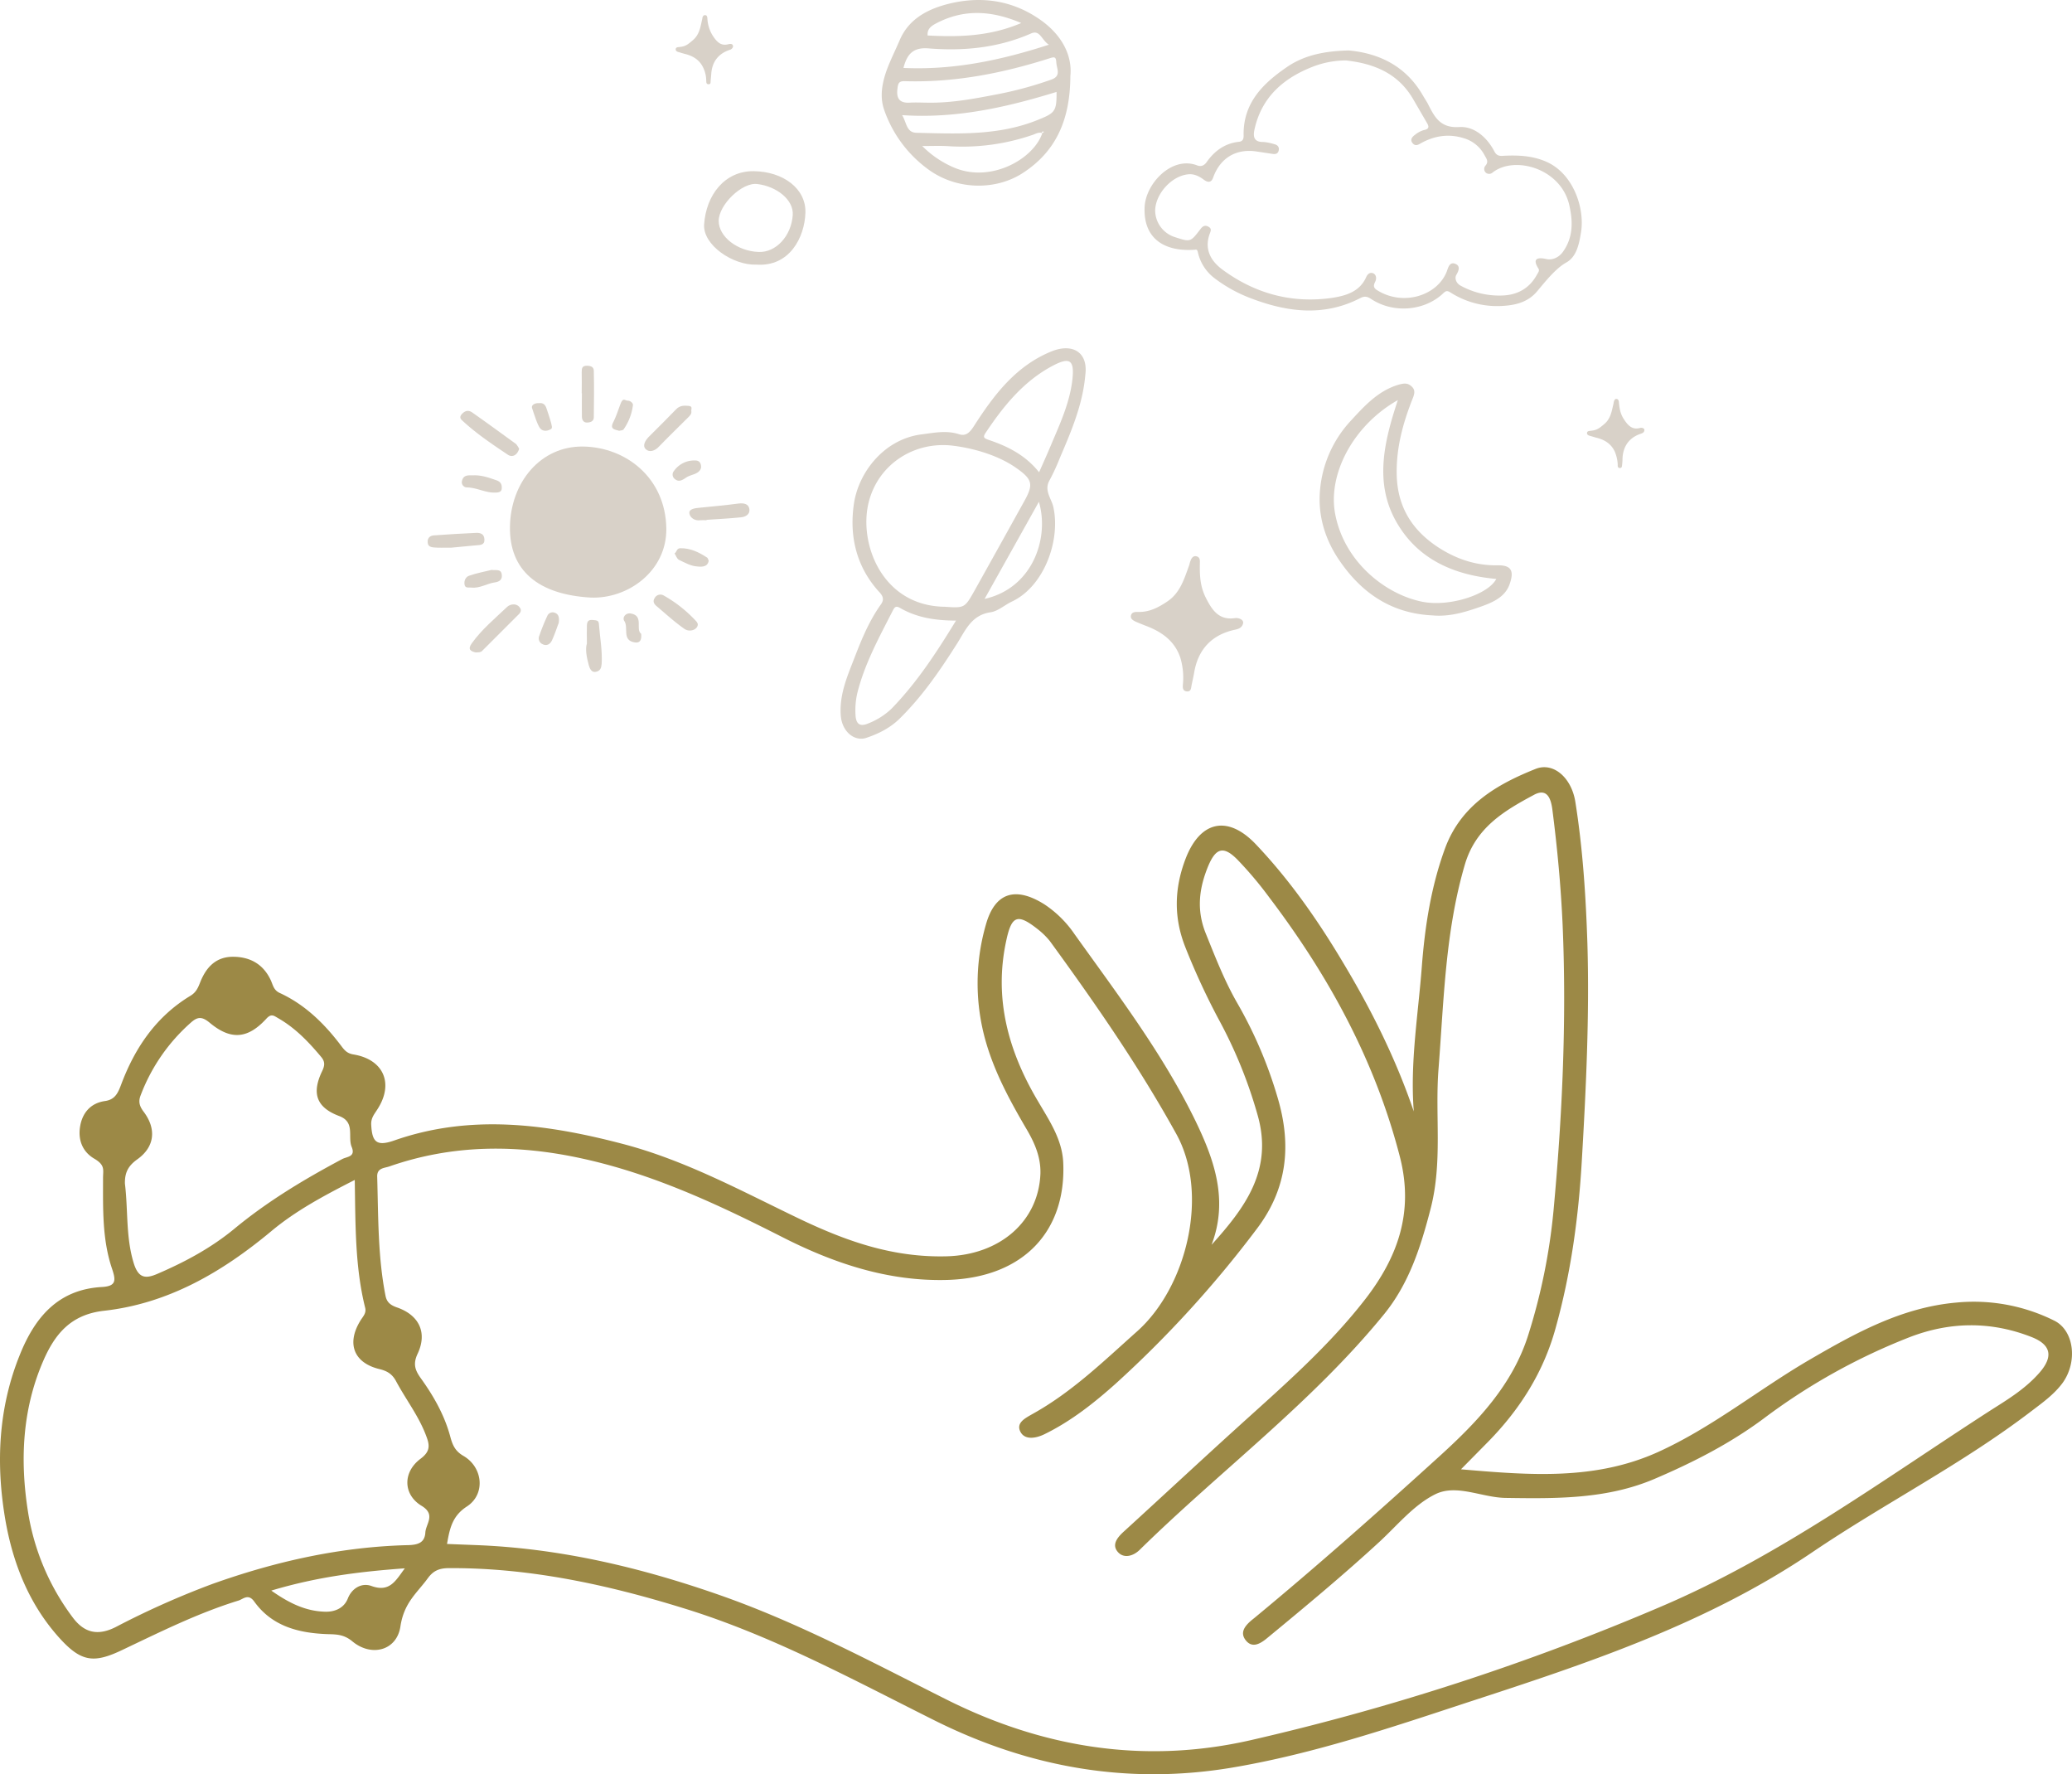 <svg xmlns="http://www.w3.org/2000/svg" width="1080" height="924.6" viewBox="-0.009 -0 1079.996 924.599" style=""><g><g data-name="Layer 2"><path d="M642.5 921.1c41.9-7.1 81.9-20.6 122-33.8 62.6-20.4 125-41 180.3-78.5 37.4-25.3 77.9-45.8 114-73.4 5.8-4.4 11.8-8.7 16.2-14.6 8.1-11.1 6.1-27.5-4.3-32.6a94 94 0 0 0-50.9-9.4c-28.5 2.5-52.7 15.9-76.6 29.8-26.6 15.5-50.6 35.2-79 48.1-32.8 14.8-66.6 12.1-102.7 9l14.1-14.3c16.6-16.9 28.9-36.3 35.2-59.2 8-28.6 12-57.9 13.7-87.6 2.2-37.5 4-75.1 2.9-112.7-.8-24.8-2.4-49.6-6.3-74.1-2-12.5-11.4-20.8-20.7-17.1-20.3 8.1-38.9 18.9-47.2 41.4-7.3 19.9-10.5 40.7-12.1 61.5-1.9 25.1-6.2 50.1-4.2 75.6-9.3-27.3-22-52.8-36.7-77.3-13.2-22.2-28-43.4-45.8-62.1-14.7-15.3-28.9-11.8-36.4 7.6-6 15.6-6.3 30.9-.1 46.4a368 368 0 0 0 17.2 37.2 240.5 240.5 0 0 1 20.4 50.1c8.2 28.7-6.6 48.3-24 67.6 8.8-23.1 1.6-43.9-8.3-64.4-17.1-35.2-40.7-66.1-63.2-97.6a57.2 57.2 0 0 0-15.6-15.4c-15.1-9.5-25.9-6.3-30.6 10.8a110.2 110.2 0 0 0 .2 61.3c4.8 16.4 12.9 31.1 21.4 45.6 4 6.9 7.1 14.1 6.9 22.5-.9 24.9-21 42.5-49 43.2s-52.1-7.9-76.1-19.3c-30.3-14.5-59.8-30.7-92.7-39.3-39.7-10.4-79.4-15.7-119.2-1.7-9 3.1-11.3.7-11.8-7.9-.3-3.8 1.5-5.7 3.2-8.4 8.7-13.4 3.3-26-12.5-28.6-3-.5-4.4-1.9-6-4-8.7-11.6-18.8-21.7-32.1-27.9-3.3-1.4-3.7-3.8-4.8-6.4-3.8-8.5-10.6-12.5-19.6-12.6s-14.1 5.3-17.2 12.9c-1.2 3-2.1 5.5-5.2 7.4-17.9 10.8-29 27.1-36.2 46.4-1.6 4.2-3.1 7.8-8.5 8.5-7.5 1.1-11.8 6.3-12.9 13.5s1.6 13.1 7.4 16.5 4.6 5.8 4.6 10.1c0 15.9-.5 32 4.7 47.3 2 6 2.3 9.1-5.4 9.5-22.8 1.3-34.9 15.9-42.7 35.4-11.2 27.7-12.5 56.5-7.6 85.5 3.9 22.8 12.3 44.2 28 61.7 11.5 12.8 18.1 13.7 33.1 6.5 19.8-9.4 39.4-19.2 60.5-25.7 2.5-.8 5.1-3.8 8.2.5 9.4 13.1 23.5 16.5 38.5 17 4.8.1 8.5.3 12.7 3.8 9.9 8.2 23.1 4.8 25-7.8s8.7-17.4 14.4-25.3c2.7-3.6 5.6-5 10.4-5.1 42.1-.3 82.7 8.5 122.5 20.8 46 14.1 88.2 37.1 131 58.5 49.3 24.6 100.9 33.8 155.5 24.6zm-571-316.9c9.2-6.5 10.1-15.9 3.4-24.8-2.2-2.9-2.9-5.3-1.6-8.6a95.5 95.5 0 0 1 26.3-38c3.3-2.9 5.6-3.2 9.6.1 11 9.2 19.8 8.6 29.5-1.9 2.6-2.9 3.9-1.8 6.1-.5 9 5.1 16 12.4 22.6 20.3 2 2.4 2 4.4.4 7.6-5.5 11.6-2.7 18.8 9 23.2 8.5 3.2 4.3 10.8 6.5 16.1s-2.6 5-5.1 6.4c-19.7 10.5-38.7 21.9-56 36.2-12.1 10-25.7 17.3-40.1 23.5-6.4 2.8-10 2.2-12.4-5.5-4.2-13.7-2.9-27.7-4.6-41.5-.1-5.5 1.5-9.1 6.4-12.6zm122.1 222.3c-5.3-1.9-10.3 1.4-12.3 6.5s-6.9 7.1-12 6.9c-9.7-.3-18.1-4.1-27.9-11 24-7.2 46.2-9.9 69.6-11.6-4.7 6.3-7.8 12.7-17.4 9.2zm28.1-27.9c-.3 5.2-3.6 6.4-8.6 6.6-35.2.8-69.2 8.4-102.3 20.2a438.6 438.6 0 0 0-50.5 22.5c-9.5 4.8-16.5 2.9-22.4-5a123.6 123.6 0 0 1-23.4-55.6c-4.1-26.4-2.9-52.7 7.9-77.8 6.1-14.2 14.4-24.4 31.6-26.4 33.6-3.7 61.7-20.1 87.4-41.5 12.8-10.7 27.6-18.6 43.5-26.7.4 23.3.1 45.2 5.4 66.5.8 3-1.2 4.7-2.5 6.9-7.3 11.9-3.4 22 10.1 25.2 4 1 6.6 2.6 8.6 6.4 5.1 9.5 11.8 18.1 15.6 28.3 1.9 4.9 2.3 8.1-2.9 12-9.4 7-9.1 18.7.5 24.5 7.6 4.6 2.3 9.3 2 13.9zm26.7 6.6l-15.4-.6c1.4-8.2 2.8-14.6 10.3-19.5 9.8-6.3 8.5-20.3-1.6-26.3-4.4-2.5-5.8-5.6-7-10.1-3-11.2-8.7-21.2-15.4-30.5-2.9-4.1-4.2-7.3-1.6-12.8 5.1-10.9.8-20.1-10.9-24.1-3.7-1.3-5.3-3-5.9-6.2-4-20.4-3.7-41.2-4.3-61.8-.2-4.8 3.8-4.5 6.5-5.5 32.8-11.4 66-11.5 99.7-4.2 37.1 8 70.9 23.8 104.4 40.8 27 13.8 55.5 23.5 86.7 22.6 39.3-1.2 61.7-25.1 60.3-60.7-.4-12.3-7.2-22.2-13.1-32.3-15.5-26-23.2-53.6-16.6-83.9 2.8-13.1 5.9-14.2 16.6-5.7a38.5 38.5 0 0 1 6.1 6c23.6 32.4 46.4 65.2 65.9 100.5 17.4 31.4 5.4 79.9-20.4 102.9-17.4 15.5-34 31.7-54.6 43.1-3.4 2-8.6 4.4-6.3 9.1s8.3 3.5 12.6 1.4c13.9-6.8 25.9-16.3 37.3-26.5a576.3 576.3 0 0 0 73.3-80.4c16.2-21.3 18.2-44.1 10.9-68.6a225.2 225.2 0 0 0-20.9-49c-6.7-11.6-11.5-24-16.5-36.4s-3.5-23.7 1.3-35.3c4-9.4 8-10.5 15.2-3.2a194.4 194.4 0 0 1 16.6 19.7c31 40.9 55.2 85.1 68.1 135.3 7.3 28.6-1.1 52-17.9 73.8-19.8 25.6-44.3 46.6-68.2 68.3-19.3 17.5-38.5 35.4-57.8 53-3.3 3-6.4 6.7-3.3 10.5s8.2 2.4 11.6-1c42.1-41.3 89.8-76.7 127.3-122.7 13-16 19.1-34.9 24.3-55.1 6.3-24.5 2.2-48.6 4.1-72.8 2.8-35.8 3.5-71.8 13.8-106.7 5.7-19 20.3-27.7 35.8-36 7.2-4 9 2.3 9.7 7.3 2.6 20.2 4.5 40.4 5.4 60.8 2.1 49.7-.2 99.3-4.8 148.9a312.3 312.3 0 0 1-13.1 64.3c-8.2 26.1-26.5 45.3-46.2 63.2-31.6 28.7-63.6 57.1-96.5 84.3l-1.5 1.2c-3.4 2.9-6.4 6.4-3 10.6s7.6 1.6 10.9-1.1c19.9-16.4 39.8-32.9 58.8-50.4 9.4-8.7 17.9-19.2 29-24.7s24.2 1.7 36.6 1.9c26.5.4 53 .7 77.9-10 19.9-8.5 39.1-18.3 56.6-31.3a320.4 320.4 0 0 1 76.5-42.6c21-8 42.2-8.2 63.3.1 10.1 4 11.4 10.2 3.9 18.7s-16.6 13.9-25.7 19.7c-55.8 36-109.7 75.7-171.1 101.9a1260.5 1260.5 0 0 1-214.4 69.8c-55.1 12.5-108 4-158.3-21.2-38.9-19.5-77.2-40.1-118.4-54.5s-83-24.3-126.6-26z" fill="#9c8946"></path><g fill="#d8d1c8"><path d="M703 26.3c15.5 1.4 29.8 7.9 38.8 23.7.8 1.4 1.8 2.8 2.6 4.4 3.4 6.7 6.4 12.5 16.4 11.8 7.6-.4 14.2 5.3 18 12.5 1.1 2.2 2.4 2.7 4.7 2.5 7.7-.4 15.3-.1 22.5 3.1 13.8 6 20.1 23.8 18.1 36.6-1 6.2-2.3 12.9-7.7 15.9s-10.6 9.5-15.2 15-10.9 7.2-17.7 7.6a45.2 45.2 0 0 1-27.5-7c-1.8-1.1-2.4-.8-3.7.4-9.6 9.2-26 10.8-37.8 2.9-1.6-1-3-1.6-5.4-.4-18.7 9.7-37.7 7.5-56.7.3a74.8 74.8 0 0 1-19.2-10.5 23.2 23.2 0 0 1-8.8-13.5c-.5-2.1-.9-1.4-2.5-1.4-14.6.8-26-5.5-25.3-22.2.5-12.4 14.3-26.9 27.4-21.8 1.6.6 3.4.5 5-1.8 4-5.7 9.4-9.7 16.7-10.5 2.2-.2 2.6-1.7 2.5-3.6-.2-16.7 10.1-26.8 22.5-35.3 9-6.2 19.5-8.4 32.3-8.7zm-1.4 5.2a48 48 0 0 0-17.7 3.4c-14.9 5.9-26.1 15.6-29.9 32-.9 3.8-.9 7.2 4.6 7.1a25.5 25.5 0 0 1 5.5 1.1c1.8.4 2.8 1.5 2.4 3.3s-1.7 2-3.2 1.8l-8.6-1.3c-10.7-1.5-18.8 3.6-22.4 13.7-1 2.8-2.9 2.5-4.9 1s-4.7-3-7.6-2.8c-8.8.5-17.6 10.1-17.7 19a14.7 14.7 0 0 0 10.4 13.8c8 2.6 8 2.6 13.2-4.2.9-1.2 2.1-2.3 3.9-1.4s1.7 1.8 1.1 3.4c-3.1 8 0 14.2 6.2 18.9 17.1 12.7 36.5 18 57.6 14.9 6.9-1.1 14.2-3.1 17.6-10.8.6-1.4 1.9-2.7 3.6-2s1.9 2.8 1.1 4.4-1.2 3 .8 4.3c13.7 8.8 31.9 2.9 36.6-9.9.7-2 1.5-4.9 4.4-3.7s1.5 4 .5 5.7-.2 4.3 2.1 5.6a41.7 41.7 0 0 0 21.7 5.2c7.8-.2 14.2-3.6 18.1-10.7.6-1.1 1.6-2.2.9-3.3-4-6.2 1-5.7 4.1-5s6.5-.8 8.6-3.7c5.4-7.5 5.3-15.8 3.4-24.2-4.2-19.3-28.5-26.2-40-17.2a2.7 2.7 0 0 1-3.4.2 2.6 2.6 0 0 1-.4-3.7c1.9-2.1.6-3.7-.4-5.5a17.9 17.9 0 0 0-10.9-8.9c-7.7-2.4-15.2-1.3-22.2 2.6-1.7 1-3.1 1.7-4.5-.1s0-3.3 1.4-4.3a13.1 13.1 0 0 1 4.5-2.4c3.2-.6 2.7-2.1 1.4-4.2l-7.2-12.4c-7.9-13.2-20.4-18.1-34.7-19.7z"></path><path d="M565.7 195.3c-1.3 15.4-7.3 29.4-13.3 43.4a109.4 109.4 0 0 1-5.3 11.5c-3.1 5.3.9 9.5 1.9 13.9 3.9 17.2-4.6 41.4-21.6 49.4-3.8 1.8-7.3 5.1-11.3 5.6-9.6 1.5-12.8 9.1-17 15.9-9 14.2-18.4 28-30.5 39.8-4.9 4.7-10.8 7.6-17 9.7s-12.9-3.2-13.4-12c-.7-11 3.7-20.7 7.4-30.3s7.6-18.9 13.6-27.3c2.6-3.6-.6-5.9-2-7.6-11.3-13.1-14.5-28.8-12.1-44.9s15.5-33.4 35-36c6.5-.8 13.1-2.3 19.8-.1 3.5 1.1 5.5-.8 7.7-4.2 10.4-16.2 21.8-31.4 40.5-39 11-4.4 19.1.5 17.6 12.2zm-73.3 120.9c10.4.7 10.4.7 15.6-8.5q12.9-23.1 25.7-46.2c5.1-9.1 4.6-11.6-4.1-17.7s-20.9-10-32.6-11.5c-20.3-2.6-39.2 9.5-44.2 29.4-5.4 21.4 6.9 54.1 39.6 54.5zm5.9 7.2c-10.7 0-20.4-1.5-29.2-6.6-2.1-1.2-2.8-.5-3.8 1.5-7.1 13.9-14.7 27.7-18.5 43.1a39.9 39.9 0 0 0-.9 10.9c.2 4.9 2.1 6.7 6.9 4.6a37.2 37.2 0 0 0 11.9-7.6c13.2-13.6 23.4-29.2 33.6-45.9zm43.3-77.3c2.6-5.8 4.9-11 7.1-16.3 4.5-10.5 9.1-21 10.3-32.4 1-9.7-1.4-11.4-9.9-7-15.4 8-26 21.1-35.4 35.2-1.6 2.4-.7 2.8 1.8 3.7 9.8 3.3 19 7.9 26.1 16.8zm-.1 15.4l-28.3 50.6c25-5.6 33.9-31.6 28.3-50.6z"></path><path d="M557.9 39.6c-.1 23.3-7.8 39.5-24.7 50.5-14.2 9.3-35.2 9.2-50.4-2.6a64.2 64.2 0 0 1-21.9-30.1c-2.9-8.1-.6-16.7 2.8-24.7 1.7-4 3.6-7.9 5.3-11.9 4.7-10.9 14.4-15.9 24.6-18.6C510.5-2.2 527-.2 541.8 10c11.5 7.9 17.2 18.7 16.1 29.6zm-14.5 29.8c-1.8-.7-3.3.2-4.9.8a112.4 112.4 0 0 1-43.8 6c-4.3-.3-8.7-.1-14-.1a51.8 51.8 0 0 0 17 11.4c18.9 7.8 41.1-4.6 45.6-18.2l.9-.6-.6-.2c-.7.2-.7.5-.2.9zm-59.6-15.9c11.7.2 23.2-1.9 34.6-4.1a192.8 192.8 0 0 0 29.8-8c5-1.9 2.6-5.6 2.4-8.6s-.6-3.4-3.6-2.4c-24.5 7.8-49.5 12.7-75.4 11.9-2.9-.1-3.5 1-3.8 3.7-.7 5 .8 7.8 6.3 7.5 3.2-.2 6.5 0 9.7 0zM470.2 60c2.4 3.9 2.2 9.1 7.5 9.2 21.4.5 42.7 1.6 63.2-6.7 8.9-3.6 9.9-4.3 9.8-14.6-26 8-52.3 14-80.5 12.1zm.7-24.6c25.9 1.2 50.5-3.9 75.8-12.1-3.8-2.4-4.6-7.9-9.2-5.9-17.3 7.6-35.3 9.3-53.7 7.8-8.1-.6-11.1 3.3-12.9 10.2zM532.3 12c-15.8-6.7-30.1-7.3-44.4.2-2.6 1.4-4.7 2.9-4.4 6.3 16.1.8 32.1.6 48.8-6.5z"></path><path d="M746.6 320.7c-20.9-1-36.4-11.2-48.1-28.1-8-11.4-11.8-24.4-10.4-37.9a60.6 60.6 0 0 1 15.3-34.7c7.3-7.9 14.5-16.2 25.5-19.5 2.9-.8 4.8-1.1 7 1s1.1 4.5.1 7c-4.8 12.3-8.2 24.8-8 38.3.2 17.1 7.9 29.4 21.6 38.4 9.4 6.1 19.6 9.6 31.1 9.4 7.2-.1 8.6 3.1 6.1 10s-9.4 9.6-15.7 11.8c-7.8 2.7-15.8 5.1-24.5 4.3zm-18-112.2c-23.2 13.1-36.8 38.7-32.6 59.7 4.8 24.5 25.9 41.5 45.4 45.4 14.2 2.8 34.3-3.8 38.5-11.9-22.2-2-41.3-10.3-52.4-30.3s-6.1-41.3 1.1-62.9z"></path><path d="M394.3 137.9c-12.2.5-28-10.2-27.3-20.9 1-15.3 10.7-28 25.9-27.8s27.3 9 26.9 21.7-8.2 28.2-25.5 27zm1.1-6.6c9 .4 17.1-8.3 17.8-19.3.5-7.9-8.4-14.9-18.5-16.1-8-1-20.1 10.9-20.1 19.2s9.8 15.8 20.8 16.2z"></path><path d="M307.7 311.4c-27.1-1.6-42.3-14-41.9-37s15.9-42 38.1-41.7 43 16.2 43.4 42.7c.3 22.2-20.1 36.9-39.6 36z"></path><path d="M270.6 233.9c-1.1 3.5-3.7 4.6-6 3-8.2-5.5-16.4-11-23.6-17.7-.5-.5-2-1.6-.2-3.5s3.6-2 5.4-.7c7.7 5.4 15.2 10.9 22.8 16.4a13.2 13.2 0 0 1 1.6 2.5z"></path><path d="M247.9 340c-2.5-.6-4.4-1.5-1.9-4.9 5.2-7.2 12-12.8 18.4-18.9 1.3-1.2 4.4-2.1 6.3.1s-.1 3.6-1.4 4.9l-18 18c-.9.9-1.9.7-3.4.8z"></path><path d="M360.3 214.1c.4 1.6-.8 2.6-1.9 3.7-5 5-10.1 9.9-15 15-2.1 2.2-4.9 3.1-6.8 1.3s-.3-4.5 1.5-6.4c4.8-4.8 9.6-9.5 14.3-14.4 1.9-2 4.1-2 6.4-1.8s1.5 1.4 1.5 2.6z"></path><path d="M368.3 271.1c-1.1 0-2.2-.1-3.2 0-3.1.5-5.6-1.5-5.8-3.7s3-2.6 5.3-2.8c6.8-.7 13.6-1.3 20.4-2.2 2.6-.3 5.2.1 5.6 2.9s-2.1 4.1-4.5 4.3c-5.9.6-11.8.9-17.8 1.3z"></path><path d="M235.3 285.4c-4.3 0-6.7.1-9.1-.1s-3.3-1-3.3-3.1 1.5-3.1 3.3-3.2c7.3-.5 14.6-1 21.9-1.3 2.3-.1 4.3.5 4.4 3.5s-2.4 2.8-4.6 3z"></path><path d="M303.2 204.9c0-3.6.1-7.3 0-10.9 0-1.9.1-3.4 2.6-3.4s3.7.8 3.7 2.7c.2 8.1.1 16.2 0 24.2 0 2.2-2 2.7-3.7 2.7s-2.5-1.5-2.5-3c-.1-4.1 0-8.2 0-12.3z"></path><path d="M363.7 325.2c.2 2.7-4 4.6-7 2.5-5-3.5-9.5-7.6-14.2-11.6-1.4-1.1-2.5-2.5-1.3-4.4a3.4 3.4 0 0 1 4.5-1.5 68.8 68.8 0 0 1 17.4 13.8 4.5 4.5 0 0 1 .6 1.2z"></path><path d="M305.9 335.4c0-4.3-.1-6.9 0-9.4s1-3.1 3.2-2.9 3 .3 3.1 2.4c.5 6.8 1.8 13.5 1.4 20.4-.2 2.3-.7 3.7-3 4.2s-3.2-1.7-3.7-3.4c-1.2-4.3-1.9-8.6-1-11.3z"></path><path d="M247 247.7c4.2-.1 8 1.3 11.8 2.6 2.2.8 2.9 2.2 2.7 4.4s-2.7 2-4.4 2c-4.8-.2-9.1-2.7-14-2.7a2.7 2.7 0 0 1-2.3-3.4c.8-3.5 3.8-2.8 6.2-2.9z"></path><path d="M256.2 297c2.4.3 4.8-.6 5.3 2.2s-1.2 4-3.6 4.3c-4.1.6-7.9 3.2-12.2 2.7-1.3-.2-3.3.6-3.6-1.7s.9-4 2.5-4.5c3.9-1.4 8.1-2.1 11.6-3z"></path><path d="M369.4 292.2c-.6 3.8-4.7 3.1-6 3-3.3-.2-6.5-2-9.6-3.5-1-.6-1.5-2.2-2.2-3.3 1.2-.7 1-2.7 3-2.7 5.3-.1 9.7 2.1 14 4.9.4.3.5 1.1.8 1.6z"></path><path d="M291.2 324.7c-.9 2.2-2 5.8-3.6 9.2-.9 1.8-2.7 2.9-4.8 1.8a3.3 3.3 0 0 1-1.7-4.4 102.8 102.8 0 0 1 4.2-10.4 3 3 0 0 1 3.8-1.6c1.8.6 2.6 2.1 2.1 5.4z"></path><path d="M322.7 224.5c-2.3-.7-4.9-.8-3.1-4.4s2.6-6.5 3.9-9.8 2.3-1.5 3.7-1.5 2.8 1.3 2.7 2.3a27.9 27.9 0 0 1-4.9 12.7c-.4.5-1.5.5-2.3.7z"></path><path d="M334.2 330.3c.3 3.4-.7 4.8-3.2 4.5-7.1-1-3.2-7.7-5.6-11.2-1.2-1.7.6-4.4 3.4-3.9 7 1.2 2.2 8.3 5.4 10.6z"></path><path d="M280.9 210.1c2.2-.3 3.3.8 3.9 2.6s1.8 5.2 2.5 7.9.4 2.8-.9 3.4-3.4.9-4.8-.7-3.1-7.1-4.3-10.7c-.5-1.6 1.7-2.7 3.6-2.5z"></path><path d="M365.4 243.8c-1 3.5-5.2 3.3-7.8 5.1s-4.1 2.2-5.9.7a2.9 2.9 0 0 1-.4-4.2 12.9 12.9 0 0 1 11.6-5.4c1.5.1 2.7 1.4 2.5 3.8z"></path><path d="M615.2 342.7a36 36 0 0 1 1.4 13.5c-.1 1.6-.5 3.8 1.9 4.1s2.3-1.8 2.6-3.3.9-4.1 1.3-6.3c2-12.4 9.4-20.1 21.6-22.6 1.7-.4 3.3-1 3.9-3.1s-2.3-3.1-4.1-2.9c-8.4 1.3-12-4.1-15.2-10.4s-3.3-12.1-3.2-18.4c.1-1.6-.1-3-1.8-3.4s-2.6 1-3.1 2.4a16.6 16.6 0 0 0-.6 2.1c-2.6 7-4.6 14.4-11.4 19-4.6 3.1-9.3 5.6-15 5.5-1.7 0-3.5-.1-4 1.8s1.4 2.8 3 3.5 3.4 1.4 5.2 2.1c8 3.1 14.6 7.8 17.5 16.4z"></path><path d="M841.6 235.2a19.4 19.4 0 0 1 1.6 6.8c0 .8-.1 1.9 1.1 1.9s1.1-1 1.2-1.8.2-2.1.2-3.2c.3-6.5 3.6-10.9 9.6-12.9.9-.3 1.7-.7 1.8-1.8s-1.4-1.4-2.2-1.2c-4.2 1.2-6.4-1.4-8.4-4.4s-2.4-5.9-2.7-9.1c-.1-.8-.3-1.5-1.2-1.6s-1.2.7-1.4 1.4-.1.7-.2 1.1c-.9 3.7-1.4 7.6-4.6 10.4s-4.4 3.4-7.3 3.7c-.8.1-1.8.1-1.9 1.1s.9 1.4 1.8 1.6l2.7.8c4.3 1 7.9 3 9.9 7.2z"></path><path d="M366.5 35.2a15.8 15.8 0 0 1 1.6 6.8c.1.8-.1 1.9 1.2 1.9s1-1 1.1-1.8l.3-3.2c.3-6.5 3.6-10.9 9.6-12.9a2.4 2.4 0 0 0 1.8-1.8c-.1-1.5-1.4-1.4-2.3-1.2-4.2 1.2-6.3-1.4-8.3-4.4a18.7 18.7 0 0 1-2.8-9.1c-.1-.8-.2-1.5-1.1-1.6s-1.3.6-1.5 1.4a4.3 4.3 0 0 1-.2 1.1c-.8 3.7-1.4 7.6-4.6 10.4s-4.3 3.4-7.2 3.7c-.9.1-1.8.1-1.9 1.1s.8 1.4 1.7 1.6l2.7.8c4.3 1 7.9 3 9.9 7.2z"></path></g></g></g></svg>